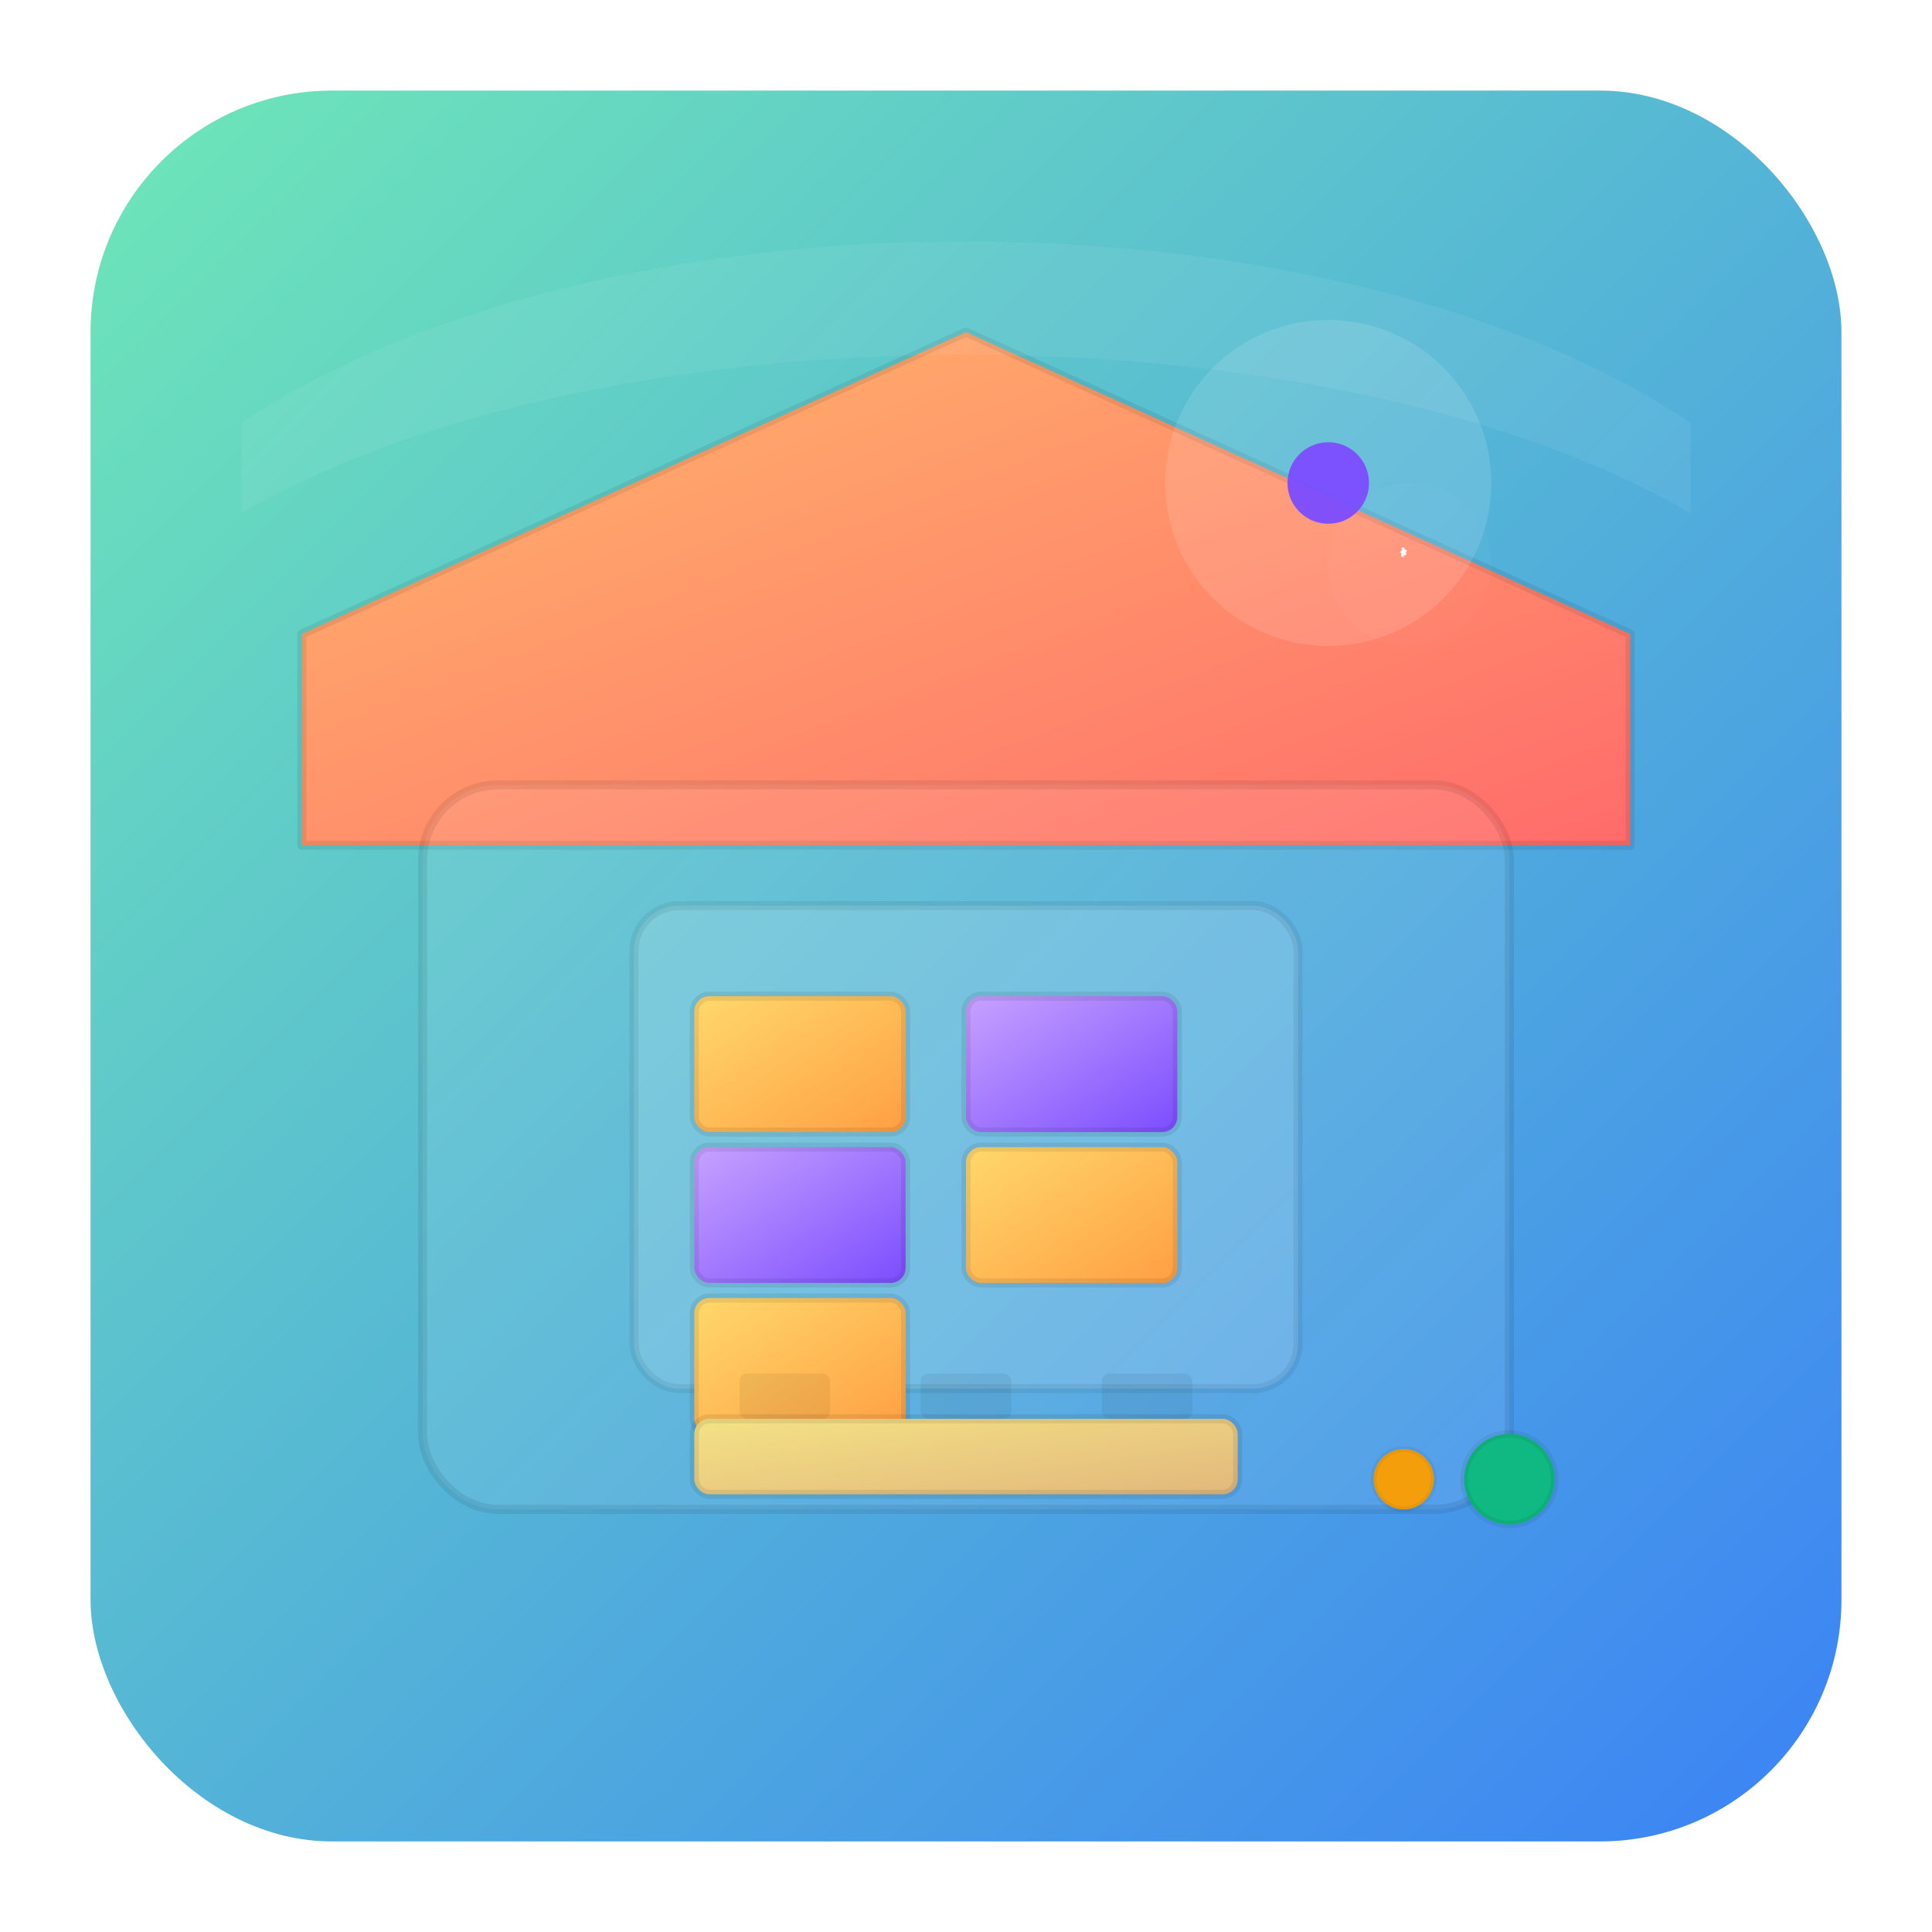 <?xml version="1.0" encoding="UTF-8"?>
<svg width="256" height="256" viewBox="0 0 256 256" xmlns="http://www.w3.org/2000/svg" role="img" aria-label="Warehouse Management icon">
  <defs>
    <!-- Gradients -->
    <linearGradient id="gRoof" x1="0" x2="1" y1="0" y2="1">
      <stop offset="0" stop-color="#FFB86B"/>
      <stop offset="1" stop-color="#FF6B6B"/>
    </linearGradient>
    <linearGradient id="gWall" x1="0" x2="1" y1="0" y2="1">
      <stop offset="0" stop-color="#6EE7B7"/>
      <stop offset="1" stop-color="#3B82F6"/>
    </linearGradient>
    <linearGradient id="gBoxA" x1="0" x2="1" y1="0" y2="1">
      <stop offset="0" stop-color="#FFD86B"/>
      <stop offset="1" stop-color="#FF9F43"/>
    </linearGradient>
    <linearGradient id="gBoxB" x1="0" x2="1" y1="0" y2="1">
      <stop offset="0" stop-color="#C7A2FF"/>
      <stop offset="1" stop-color="#7C4DFF"/>
    </linearGradient>
    <linearGradient id="gPallet" x1="0" x2="1" y1="0" y2="1">
      <stop offset="0" stop-color="#F4E285"/>
      <stop offset="1" stop-color="#E2B87C"/>
    </linearGradient>

    <!-- Soft shadow filter -->
    <filter id="shadow" x="-50%" y="-50%" width="200%" height="200%">
      <feDropShadow dx="0" dy="6" stdDeviation="8" flood-color="#000" flood-opacity="0.15"/>
    </filter>

    <!-- Small inner shadow for depth -->
    <filter id="inner" x="-20%" y="-20%" width="140%" height="140%">
      <feOffset dx="0" dy="2" result="off"/>
      <feGaussianBlur in="off" stdDeviation="3" result="blur"/>
      <feComposite in="SourceGraphic" in2="blur" operator="over"/>
    </filter>

    <!-- Outline stroke style -->
    <style>
      .stroke { stroke: rgba(0,0,0,0.08); stroke-width:1.2; stroke-linejoin:round; stroke-linecap:round; }
    </style>
  </defs>

  <!-- Background rounded square -->
  <rect x="12" y="12" width="232" height="232" rx="32" fill="url(#gWall)" filter="url(#shadow)"/>

  <!-- Roof -->
  <path d="M40 84 L128 44 L216 84 L216 112 L40 112 Z" fill="url(#gRoof)" class="stroke" />

  <!-- Building front -->
  <rect x="56" y="104" width="144" height="96" rx="10" fill="rgba(255,255,255,0.08)" class="stroke"/>

  <!-- Open door (warehouse opening) -->
  <rect x="84" y="120" width="88" height="64" rx="6" fill="rgba(255,255,255,0.14)" />
  <!-- Door inner shadow -->
  <rect x="84" y="120" width="88" height="64" rx="6" fill="none" stroke="rgba(0,0,0,0.07)" stroke-width="1.2"/>

  <!-- Stacked boxes inside - left stack -->
  <g transform="translate(92,132)">
    <rect x="0" y="0" width="28" height="18" rx="2" fill="url(#gBoxA)" class="stroke"/>
    <rect x="0" y="20" width="28" height="18" rx="2" fill="url(#gBoxB)" class="stroke"/>
    <rect x="0" y="40" width="28" height="18" rx="2" fill="url(#gBoxA)" class="stroke"/>
  </g>

  <!-- Stacked boxes inside - right stack -->
  <g transform="translate(156,132)">
    <rect x="-28" y="0" width="28" height="18" rx="2" fill="url(#gBoxB)" class="stroke"/>
    <rect x="-28" y="20" width="28" height="18" rx="2" fill="url(#gBoxA)" class="stroke"/>
  </g>

  <!-- Pallet in front -->
  <g transform="translate(92,188)">
    <rect x="0" y="0" width="72" height="10" rx="2" fill="url(#gPallet)" class="stroke"/>
    <rect x="6" y="-6" width="12" height="6" rx="1" fill="rgba(0,0,0,0.06)"/>
    <rect x="30" y="-6" width="12" height="6" rx="1" fill="rgba(0,0,0,0.06)"/>
    <rect x="54" y="-6" width="12" height="6" rx="1" fill="rgba(0,0,0,0.06)"/>
  </g>

  <!-- Gear icon overlay - represents management/automation -->
  <g transform="translate(176,64) scale(0.9)">
    <circle cx="0" cy="0" r="24" fill="rgba(255,255,255,0.12)" />
    <g transform="translate(-12,-12)">
      <path d="M24 12a12 12 0 1 0 0.001 0Z" fill="rgba(255,255,255,0.02)"/>
      <g transform="translate(12,12)">
        <!-- gear teeth -->
        <g fill="#FFF" fill-opacity="0.92" opacity="0.98">
          <path d="M14 9v6l4 2 2-4 4-1-1-4 2-4-4-2-2-4-4 1v6l-4 2v0l4 2z" transform="scale(0.08) translate(120,120)"/>
        </g>
        <!-- center circle -->
        <circle cx="0" cy="0" r="6" fill="#7C4DFF" opacity="0.95"/>
      </g>
    </g>
  </g>

  <!-- Small status dots / indicators - implies real-time status -->
  <circle cx="200" cy="196" r="6" fill="#10B981" stroke="rgba(0,0,0,0.06)" stroke-width="1"/>
  <circle cx="186" cy="196" r="4" fill="#F59E0B" stroke="rgba(0,0,0,0.05)" stroke-width="0.8"/>

  <!-- Light gloss highlight -->
  <path d="M32 56 C80 24 176 24 224 56 L224 68 C176 40 80 40 32 68 Z" fill="rgba(255,255,255,0.06)" />

  <!-- Accessibility: invisible rect for click area -->
  <rect x="0" y="0" width="256" height="256" fill="none" />
</svg>
